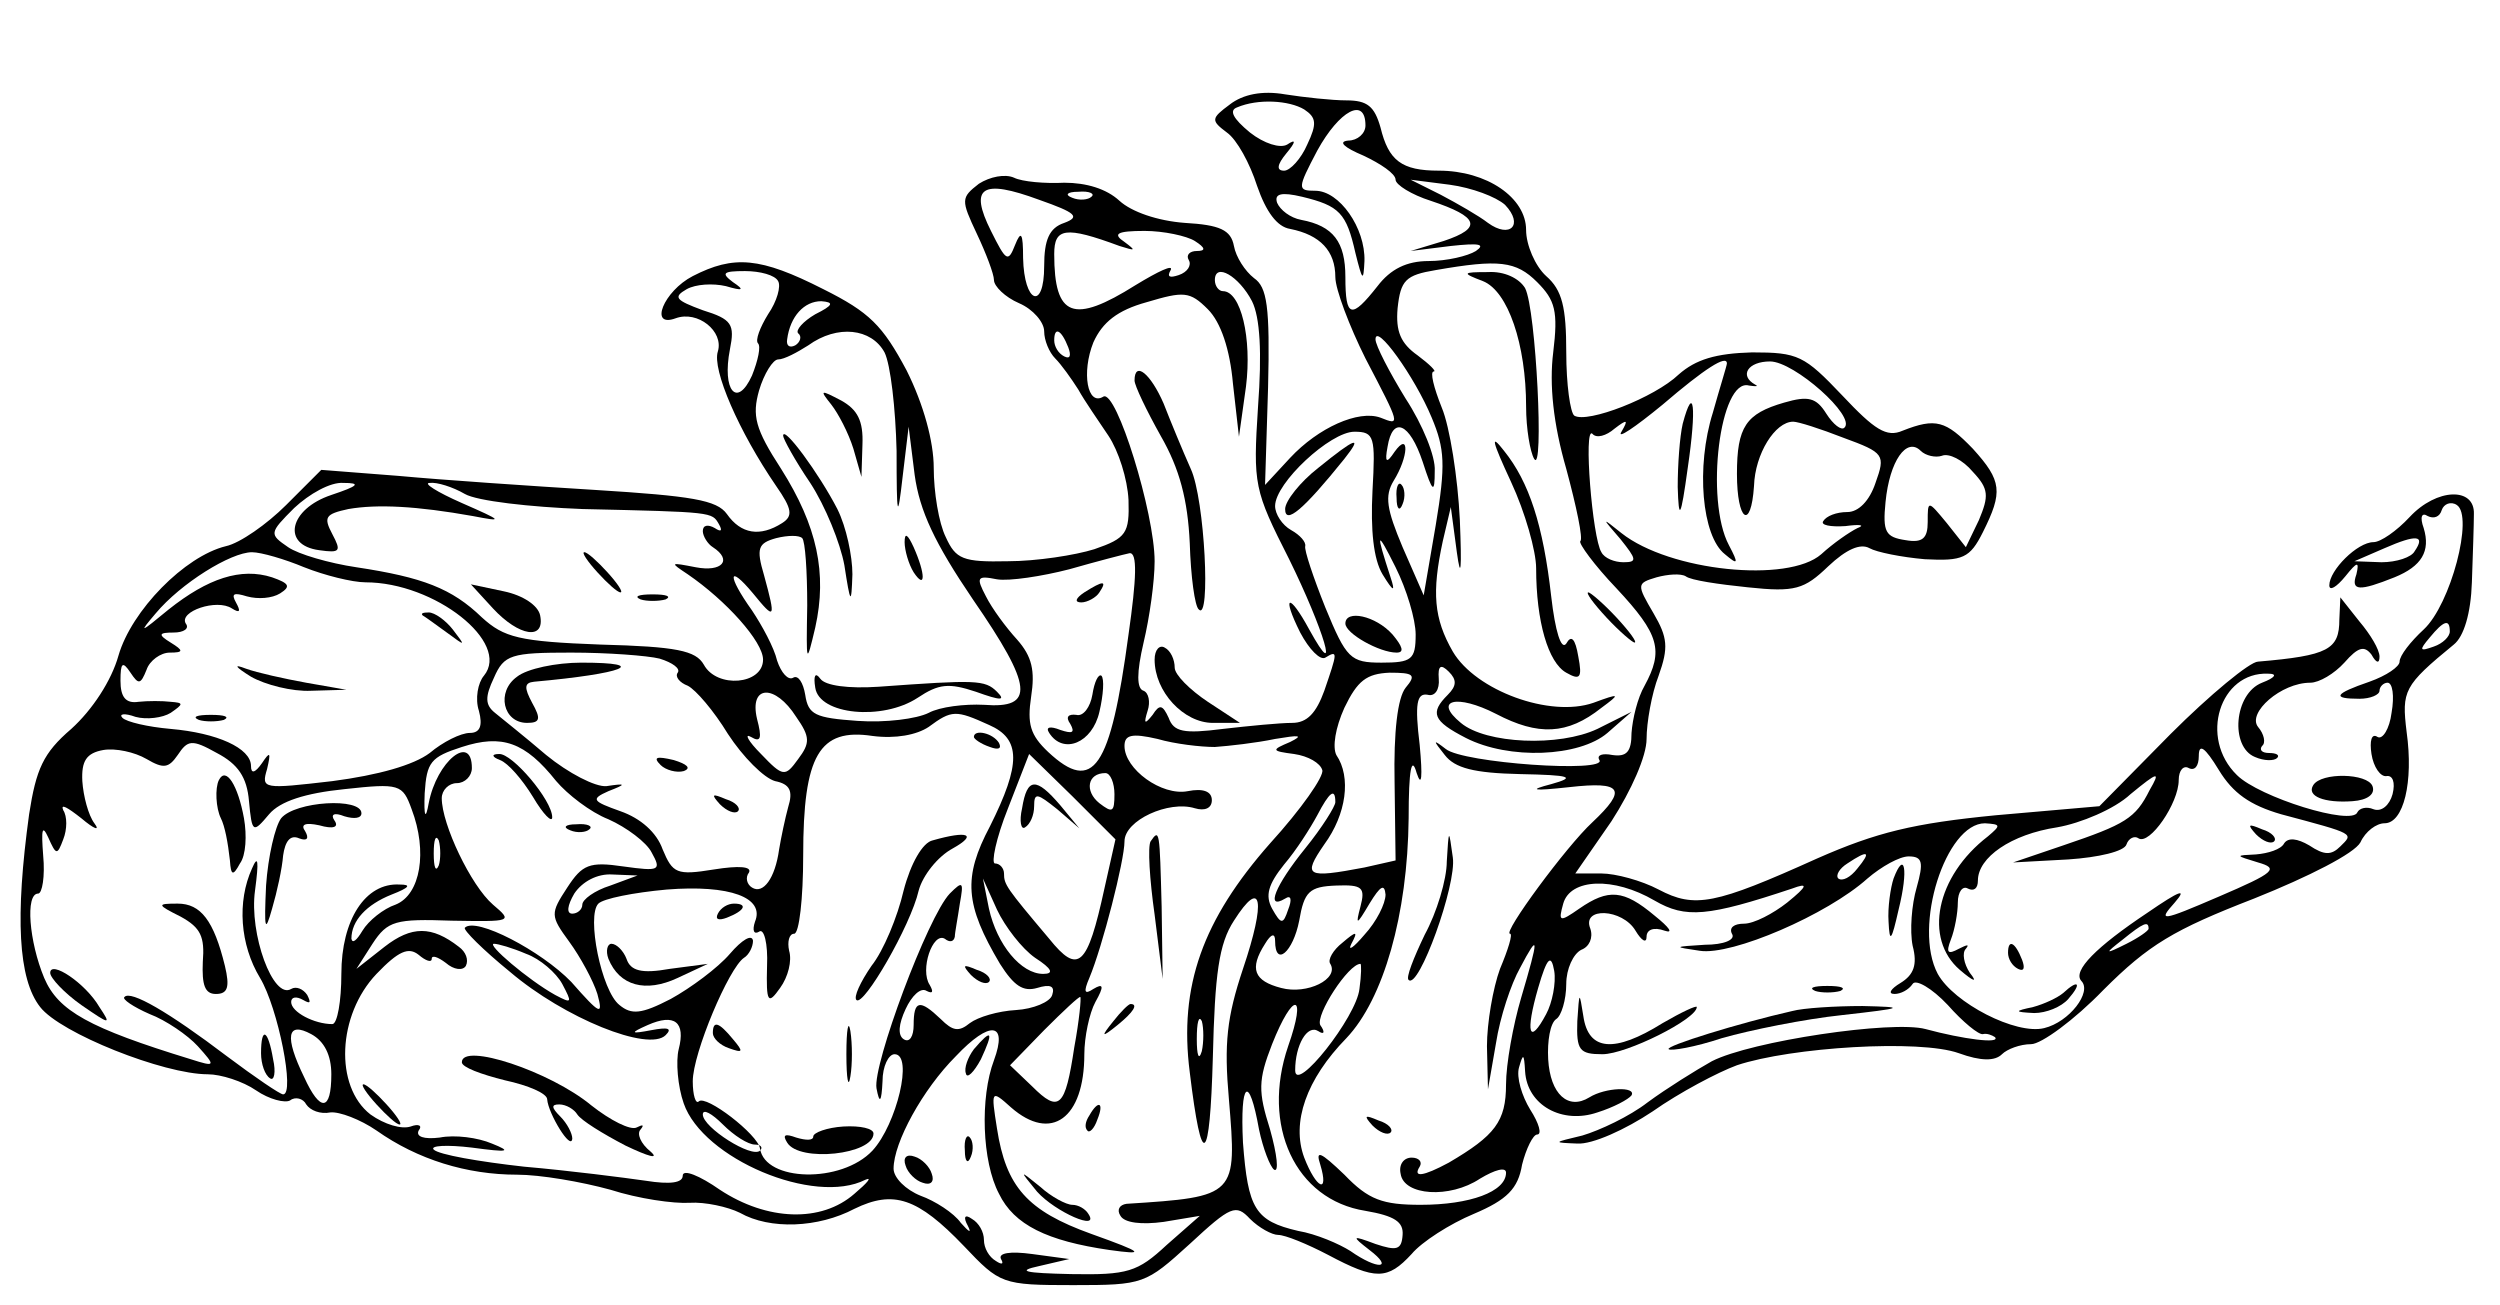 <?xml version="1.0" standalone="no"?>
<!DOCTYPE svg PUBLIC "-//W3C//DTD SVG 20010904//EN"
 "http://www.w3.org/TR/2001/REC-SVG-20010904/DTD/svg10.dtd">
<svg version="1.0" xmlns="http://www.w3.org/2000/svg"
 width="249pt" height="130pt" viewBox="0 0 249 130"
 preserveAspectRatio="xMidYMid meet">

<g transform="translate(0,130) scale(0.1,-0.1)"
fill="#000000" stroke="none">
<path d="M1225 1196 c-19 -14 -19 -16 -3 -28 10 -7 23 -31 30 -53 9 -26 20
-41 33 -43 30 -6 45 -22 45 -48 0 -12 14 -49 30 -81 35 -67 35 -67 15 -59 -22
8 -62 -10 -90 -40 l-25 -27 3 97 c2 81 -1 100 -14 109 -9 7 -18 21 -20 32 -3
16 -14 21 -49 23 -27 2 -53 11 -65 22 -13 12 -33 18 -55 18 -19 -1 -42 1 -50
5 -9 4 -24 1 -35 -6 -18 -14 -18 -16 -2 -50 9 -19 17 -40 17 -46 0 -6 11 -17
25 -23 14 -6 25 -19 25 -28 0 -9 5 -21 11 -27 6 -6 16 -20 23 -31 6 -11 20
-31 30 -46 10 -15 19 -43 20 -64 1 -33 -2 -38 -34 -49 -19 -6 -58 -12 -86 -12
-45 -1 -52 2 -62 24 -7 14 -12 45 -12 69 0 26 -10 63 -27 97 -24 45 -37 58
-83 81 -63 32 -89 34 -130 13 -29 -15 -44 -52 -17 -42 22 8 48 -13 42 -33 -6
-18 21 -80 58 -134 16 -23 17 -30 6 -37 -22 -14 -41 -11 -55 9 -10 14 -35 18
-131 24 -65 4 -153 10 -196 14 l-77 6 -35 -35 c-19 -19 -46 -38 -60 -41 -41
-10 -94 -64 -107 -109 -7 -25 -26 -54 -47 -73 -28 -24 -35 -40 -42 -85 -14
-102 -11 -164 11 -192 20 -26 123 -67 167 -67 13 0 35 -7 48 -16 13 -9 29 -13
34 -10 5 4 13 2 16 -4 4 -6 14 -10 24 -8 9 1 30 -7 46 -18 41 -29 90 -44 140
-44 23 0 64 -7 93 -15 28 -9 63 -14 79 -13 15 1 38 -4 50 -10 30 -17 78 -15
114 4 39 19 63 11 109 -37 36 -38 38 -39 109 -39 70 0 72 1 116 41 41 38 46
40 60 25 9 -9 22 -16 28 -16 7 0 29 -9 50 -20 47 -25 59 -25 83 1 10 12 38 30
62 40 33 14 44 25 48 49 4 16 11 30 15 30 5 0 2 11 -7 25 -8 13 -14 32 -11 42
4 14 5 14 6 -4 2 -34 37 -53 72 -41 16 5 31 13 34 17 5 9 -26 8 -42 -2 -21
-13 -39 3 -41 38 -1 18 2 36 8 40 5 3 10 19 10 35 0 15 7 30 15 34 8 3 12 12
9 21 -9 22 32 20 45 -2 6 -10 11 -13 11 -6 0 7 7 10 18 6 9 -3 5 3 -10 15 -31
26 -46 27 -75 7 -20 -14 -21 -13 -16 5 7 25 50 27 91 3 31 -18 53 -16 137 12
16 6 16 3 -5 -14 -14 -11 -33 -21 -43 -21 -10 0 -15 -4 -12 -10 4 -6 -8 -11
-27 -11 -31 -2 -32 -2 -5 -6 32 -5 127 36 167 72 14 12 32 22 41 22 14 0 15
-6 8 -31 -5 -17 -7 -43 -4 -58 5 -19 1 -29 -12 -37 -10 -6 -13 -11 -6 -11 6 0
14 4 18 10 3 5 19 -4 35 -21 15 -17 31 -30 35 -29 4 1 9 -1 12 -3 6 -7 -32 -2
-69 8 -33 9 -174 -12 -213 -32 -16 -9 -45 -27 -64 -41 -18 -14 -48 -28 -65
-33 -29 -7 -30 -7 -5 -8 15 -1 48 14 75 32 27 19 65 39 84 46 54 18 182 26
221 12 22 -8 36 -8 43 -1 5 5 18 10 29 10 10 0 43 24 72 54 45 45 70 60 150
91 55 22 100 45 106 56 5 11 16 19 24 19 19 0 29 41 22 91 -5 41 -3 46 47 87
10 8 17 31 18 62 1 28 2 58 2 68 1 27 -37 26 -64 -3 -13 -14 -29 -25 -36 -25
-16 0 -44 -28 -44 -43 0 -6 7 -2 16 9 12 15 14 15 11 2 -6 -17 3 -17 38 -3 27
11 36 26 29 49 -4 11 -2 16 4 12 6 -3 12 -1 14 6 2 6 9 9 15 5 17 -11 -6 -99
-33 -124 -13 -12 -24 -26 -24 -32 0 -5 -13 -14 -30 -20 -35 -12 -38 -17 -10
-17 11 0 20 4 20 8 0 4 4 8 8 8 5 0 7 -13 4 -30 -2 -16 -9 -27 -14 -24 -6 4
-8 -4 -6 -17 2 -13 9 -23 15 -22 6 1 9 -6 6 -18 -3 -11 -11 -18 -19 -15 -7 3
-14 1 -16 -3 -5 -14 -98 15 -120 37 -38 37 -17 103 31 101 10 0 7 -4 -6 -9
-28 -11 -32 -64 -7 -74 9 -4 19 -4 22 -1 3 3 -1 5 -8 5 -7 0 -10 3 -7 7 4 3 2
12 -4 19 -11 14 23 44 52 44 9 0 24 9 34 20 14 16 20 17 27 8 5 -9 8 -9 8 -2
0 7 -9 22 -20 35 l-19 24 -1 -22 c0 -30 -11 -36 -81 -42 -8 0 -48 -33 -87 -72
l-71 -72 -103 -9 c-82 -8 -119 -17 -178 -43 -102 -46 -122 -50 -158 -31 -17 9
-43 16 -57 16 l-26 0 36 52 c20 31 35 65 35 82 0 16 5 45 12 63 10 28 9 38 -5
62 -17 29 -17 30 3 36 11 3 24 4 29 1 5 -4 33 -8 62 -11 47 -5 56 -2 80 21 18
17 32 23 41 18 7 -4 32 -9 55 -11 38 -2 45 1 58 27 20 40 19 51 -10 83 -27 28
-37 31 -70 18 -16 -7 -28 1 -60 35 -38 40 -44 43 -90 43 -36 -1 -56 -7 -73
-22 -24 -23 -91 -49 -104 -41 -4 3 -8 31 -8 63 0 45 -4 62 -20 76 -11 10 -20
31 -20 46 0 32 -39 59 -87 59 -37 0 -50 10 -58 43 -6 21 -13 27 -34 27 -14 0
-42 3 -61 6 -23 4 -42 0 -55 -10z m74 -5 c12 -8 13 -14 3 -35 -6 -14 -17 -26
-23 -26 -8 0 -7 6 2 17 10 12 10 15 1 9 -7 -4 -23 1 -37 12 -17 14 -21 22 -13
25 21 9 52 7 67 -2z m61 -16 c0 -8 -8 -15 -17 -15 -11 -1 -4 -7 15 -15 17 -8
32 -18 32 -24 0 -5 16 -15 35 -21 48 -16 52 -27 13 -40 l-33 -10 40 5 c28 3
35 2 25 -5 -8 -5 -29 -10 -47 -10 -22 0 -38 -8 -51 -25 -26 -33 -32 -32 -32 9
0 35 -12 51 -44 57 -11 2 -21 10 -24 17 -3 9 4 11 25 6 37 -9 44 -16 53 -56 7
-28 8 -29 9 -8 1 33 -25 70 -49 70 -18 0 -18 2 2 40 22 40 48 54 48 25z m-300
-97 c-15 -5 -20 -17 -20 -43 0 -45 -20 -37 -21 8 0 25 -2 28 -8 13 -7 -18 -9
-16 -24 14 -22 44 -9 52 48 31 37 -13 41 -17 25 -23z m439 18 c19 -20 5 -34
-17 -18 -9 7 -30 19 -47 28 l-30 15 39 -5 c22 -3 46 -12 55 -20z m-412 8 c-3
-3 -12 -4 -19 -1 -8 3 -5 6 6 6 11 1 17 -2 13 -5z m28 -49 c16 -5 17 -5 5 4
-12 8 -8 11 20 11 19 0 42 -5 50 -10 11 -7 11 -10 2 -10 -7 0 -11 -4 -8 -9 3
-5 -1 -12 -10 -15 -9 -3 -12 -2 -8 5 3 6 -12 -1 -35 -15 -62 -39 -81 -32 -81
31 0 26 11 28 65 8z m416 -36 c18 -18 21 -29 16 -70 -4 -32 0 -71 13 -116 10
-37 17 -70 14 -72 -2 -2 14 -24 36 -47 43 -46 47 -62 28 -97 -7 -12 -12 -33
-13 -47 0 -19 -5 -24 -19 -22 -10 2 -16 0 -13 -5 8 -13 -136 -3 -153 11 -13
10 -13 9 -1 -6 10 -13 29 -18 75 -19 51 -1 56 -3 31 -10 -23 -6 -19 -7 18 -3
53 6 58 -2 23 -35 -26 -24 -90 -111 -82 -111 3 0 -2 -16 -10 -35 -7 -19 -13
-54 -13 -77 l1 -43 8 46 c4 26 15 59 24 75 19 36 19 31 1 -30 -8 -27 -15 -66
-15 -86 0 -37 -11 -51 -57 -78 -26 -14 -36 -15 -29 -4 3 5 -1 9 -8 9 -8 0 -13
-7 -11 -16 3 -22 49 -25 79 -5 15 9 26 12 26 6 0 -19 -36 -32 -85 -32 -38 0
-52 5 -76 30 -24 23 -29 25 -24 10 9 -30 -4 -24 -16 7 -13 35 2 78 42 119 37
39 61 123 62 219 0 49 3 63 8 45 5 -15 6 -4 3 28 -5 41 -3 52 8 50 7 -2 12 5
11 16 -1 13 2 15 10 7 8 -8 8 -14 -1 -23 -18 -18 -15 -26 18 -43 43 -22 113
-19 141 5 l24 21 -34 -17 c-38 -18 -111 -15 -136 6 -28 23 -4 29 35 9 42 -22
71 -21 105 6 19 14 19 15 -8 5 -43 -15 -117 12 -140 51 -19 33 -21 59 -10 110
l8 34 6 -45 c4 -29 5 -17 3 32 -2 42 -10 93 -18 112 -8 20 -12 36 -8 36 3 0
-4 7 -16 16 -17 12 -22 24 -20 47 3 28 8 33 38 38 63 11 80 9 101 -12z m-756
1 c3 -5 -1 -20 -10 -33 -8 -13 -13 -26 -10 -29 3 -3 0 -17 -6 -32 -15 -33 -30
-15 -22 26 5 25 2 30 -27 39 -27 10 -30 13 -16 21 9 5 26 6 39 3 17 -5 19 -4
7 4 -12 9 -10 11 12 11 15 0 30 -4 33 -10z m472 -20 c8 -16 10 -51 6 -105 -5
-78 -4 -83 31 -152 34 -69 52 -128 20 -70 -20 37 -28 35 -9 -3 9 -17 20 -28
25 -25 13 8 12 5 -1 -33 -8 -22 -17 -32 -32 -32 -12 0 -43 -3 -69 -6 -39 -5
-49 -3 -54 11 -6 13 -9 14 -16 3 -8 -10 -9 -9 -5 4 3 9 1 18 -4 20 -7 2 -7 18
0 48 6 25 11 61 11 81 0 48 -38 171 -51 164 -16 -10 -22 24 -10 54 9 20 24 32
53 40 37 11 43 11 61 -7 13 -13 22 -40 25 -74 l6 -53 7 50 c6 48 -5 95 -23 95
-4 0 -8 5 -8 11 0 18 24 4 37 -21z m-435 -13 c-12 -7 -20 -16 -17 -19 4 -3 2
-9 -3 -12 -6 -3 -9 0 -8 6 3 23 17 38 34 38 13 -1 12 -4 -6 -13z m69 -38 c6
-12 11 -56 12 -98 0 -67 1 -70 6 -26 l6 50 6 -48 c5 -36 20 -68 58 -124 60
-87 62 -109 11 -105 -19 1 -44 -2 -55 -8 -12 -6 -43 -10 -71 -8 -42 3 -49 6
-52 26 -2 12 -7 20 -12 17 -5 -3 -12 5 -16 17 -3 13 -15 35 -25 50 -25 35 -24
47 1 17 22 -27 23 -26 11 18 -8 27 -6 32 12 37 12 3 23 3 26 0 3 -3 5 -33 5
-67 -1 -59 -1 -60 8 -22 12 54 2 101 -34 158 -26 40 -29 53 -22 78 5 17 14 31
19 31 6 0 19 7 30 14 29 21 63 17 76 -7z m183 5 c3 -8 2 -12 -4 -9 -6 3 -10
10 -10 16 0 14 7 11 14 -7z m362 -70 c13 -31 14 -47 4 -107 l-12 -70 -21 48
c-16 38 -18 51 -9 66 15 24 16 50 1 29 -8 -12 -10 -11 -7 5 5 31 22 24 35 -15
10 -31 12 -32 12 -9 1 14 -12 46 -29 72 -16 26 -30 53 -30 59 0 17 39 -37 56
-78z m294 54 c0 -2 -7 -24 -14 -49 -17 -54 -11 -123 12 -141 13 -11 14 -10 4
9 -24 45 -9 167 20 159 7 -1 10 -1 6 1 -16 9 -7 23 15 23 24 0 86 -55 74 -66
-3 -3 -11 3 -18 14 -10 16 -18 18 -42 11 -38 -11 -47 -24 -47 -71 0 -47 14
-57 17 -12 1 32 21 64 39 64 5 0 27 -7 50 -16 41 -15 42 -17 32 -45 -6 -18
-17 -29 -28 -29 -11 0 -21 -4 -24 -9 -3 -4 7 -6 22 -5 15 2 20 1 12 -2 -8 -4
-24 -15 -36 -26 -33 -29 -151 -17 -199 21 -20 16 -20 16 -1 -6 16 -20 17 -23
3 -23 -9 0 -19 4 -22 10 -9 14 -18 126 -9 118 4 -5 14 -2 22 5 13 10 14 9 7
-3 -5 -8 13 4 41 27 42 36 64 50 64 41z m-353 -127 c-2 -39 1 -68 10 -83 11
-18 13 -18 8 -3 -15 46 -14 48 5 10 11 -22 20 -52 20 -67 0 -25 -4 -28 -34
-28 -31 0 -35 4 -56 55 -12 30 -21 57 -20 61 1 4 -5 11 -14 16 -9 5 -16 16
-16 24 0 23 55 74 79 74 20 0 21 -5 18 -59z m567 35 c7 3 21 -4 31 -16 16 -17
16 -24 6 -48 l-13 -27 -19 24 c-19 23 -19 23 -19 1 0 -16 -5 -21 -22 -18 -20
3 -23 8 -20 38 4 41 21 65 35 51 5 -5 15 -7 21 -5z m-1604 -39 c-42 -14 -50
-50 -12 -55 21 -3 22 -1 13 16 -9 17 -7 20 16 25 29 5 68 3 124 -7 31 -6 30
-5 -11 13 -25 11 -39 20 -32 20 7 1 23 -4 35 -11 12 -7 65 -13 117 -15 131 -3
129 -3 136 -15 4 -7 2 -8 -4 -4 -7 4 -12 3 -12 -3 0 -5 5 -13 10 -16 20 -13 9
-25 -17 -20 -26 5 -26 5 -8 -7 38 -26 75 -67 75 -85 0 -25 -46 -29 -59 -5 -8
14 -27 18 -103 20 -81 3 -96 7 -118 27 -30 29 -59 40 -125 50 -27 4 -58 13
-68 20 -19 13 -19 14 6 39 15 14 36 26 49 25 18 0 15 -3 -12 -12z m2075 -56
c-3 -6 -18 -11 -33 -11 l-27 1 30 13 c32 14 41 13 30 -3z m-2102 -16 c20 -8
48 -15 61 -15 69 0 145 -60 118 -93 -6 -7 -9 -23 -5 -35 4 -15 1 -22 -9 -22
-9 0 -27 -9 -40 -20 -16 -12 -51 -22 -97 -28 -69 -8 -71 -8 -65 12 4 17 3 18
-5 6 -7 -10 -11 -11 -11 -3 0 18 -34 33 -80 37 -23 2 -44 7 -48 11 -4 4 2 5
13 1 11 -3 27 -1 35 4 13 9 13 10 0 11 -8 1 -23 1 -32 0 -13 -2 -18 5 -18 21
0 18 2 20 10 8 8 -12 10 -12 16 3 3 9 14 17 23 17 14 0 14 2 1 10 -13 8 -12
10 3 10 10 0 16 4 12 9 -7 12 31 25 46 15 8 -5 9 -3 4 6 -5 9 -2 10 11 6 11
-3 25 -2 33 3 11 7 9 10 -8 16 -31 10 -64 -1 -103 -32 -29 -24 -30 -24 -13 -4
25 30 75 61 96 61 9 0 33 -7 52 -15z m821 -67 c-18 -134 -35 -159 -80 -117
-18 17 -21 28 -17 55 4 26 1 40 -14 57 -11 12 -25 31 -31 43 -10 19 -9 21 11
17 12 -2 45 3 72 10 28 8 55 15 60 16 8 1 7 -25 -1 -81z m1316 3 c0 -5 -7 -12
-16 -15 -14 -5 -15 -4 -4 9 14 17 20 19 20 6z m-1783 -27 c13 -4 21 -10 18
-14 -3 -4 2 -10 10 -13 8 -4 26 -25 40 -48 15 -23 36 -44 47 -47 15 -3 18 -10
13 -26 -3 -11 -7 -30 -9 -42 -4 -29 -16 -45 -27 -38 -5 3 -7 10 -3 15 3 6 -10
7 -35 3 -37 -6 -41 -4 -51 20 -6 17 -22 31 -42 38 -28 10 -30 12 -12 20 18 7
18 8 -2 5 -11 -1 -38 13 -60 31 -21 18 -45 37 -51 42 -10 8 -10 16 -1 35 10
23 17 25 77 25 36 0 76 -3 88 -6z m743 -29 c-8 -10 -12 -44 -11 -94 l1 -78
-31 -7 c-58 -11 -62 -9 -40 23 22 30 27 67 12 89 -4 8 -1 27 8 47 13 27 22 34
45 35 24 0 27 -2 16 -15z m-607 -29 c14 -20 14 -26 2 -42 -13 -18 -15 -18 -37
5 -13 13 -17 21 -10 17 10 -6 11 -1 6 18 -8 34 18 35 39 2z m192 -8 c32 -14
32 -39 1 -101 -27 -51 -25 -78 10 -137 14 -22 23 -28 37 -24 13 4 18 2 15 -7
-2 -7 -19 -14 -36 -15 -18 -1 -38 -7 -46 -13 -11 -9 -17 -8 -29 4 -21 20 -27
19 -27 -6 0 -11 -4 -18 -10 -14 -6 4 -5 15 2 30 6 13 15 22 21 18 6 -3 7 -1 3
6 -10 15 3 53 15 46 5 -4 9 -3 10 2 0 4 3 19 5 33 4 22 3 23 -10 10 -22 -23
-77 -171 -73 -194 3 -16 5 -14 6 7 0 15 6 27 12 27 19 0 2 -70 -22 -96 -31
-33 -107 -31 -112 2 -2 14 -54 54 -61 47 -3 -3 -6 6 -6 20 0 28 36 113 51 123
5 3 9 11 9 17 -1 7 -11 1 -23 -13 -12 -14 -39 -34 -59 -45 -29 -15 -39 -16
-51 -6 -18 14 -33 89 -21 101 5 5 35 11 68 14 63 5 98 -8 88 -32 -3 -9 -1 -13
4 -10 5 4 9 -12 8 -34 -1 -37 1 -39 13 -22 8 11 12 27 9 37 -2 9 0 17 5 17 5
0 9 35 9 78 0 100 16 127 69 119 23 -3 44 1 56 9 23 17 27 17 60 2z m-431 -56
c11 -13 34 -31 52 -38 18 -8 38 -23 43 -33 10 -18 8 -19 -28 -14 -34 5 -41 2
-56 -21 -17 -26 -17 -28 2 -54 11 -15 24 -39 28 -52 6 -22 3 -21 -26 12 -30
31 -95 65 -106 54 -2 -2 18 -22 45 -44 54 -46 138 -80 155 -63 7 7 2 8 -14 5
-21 -4 -22 -3 -4 5 27 12 38 3 31 -24 -3 -12 -1 -37 5 -54 19 -55 130 -102
181 -76 7 3 2 -3 -11 -14 -33 -29 -87 -27 -134 4 -20 14 -37 21 -37 14 0 -7
-12 -9 -37 -5 -21 3 -75 10 -121 14 -45 5 -85 12 -90 17 -4 4 13 5 38 2 37 -5
40 -4 20 4 -14 6 -37 9 -52 6 -16 -2 -24 1 -21 7 4 5 0 7 -8 4 -9 -3 -26 2
-40 12 -36 28 -33 99 6 140 22 23 32 27 42 19 7 -6 13 -8 13 -4 0 4 6 2 14 -4
8 -7 17 -8 20 -3 3 6 0 14 -7 19 -27 21 -47 21 -74 0 l-28 -22 16 25 c15 23
23 25 79 23 60 -1 61 -1 41 16 -22 19 -51 80 -51 106 0 8 7 15 15 15 8 0 15 7
15 15 0 35 -35 7 -43 -35 -3 -17 -5 -14 -4 10 2 31 6 36 37 46 40 13 63 5 94
-34z m656 34 c14 1 41 4 60 8 24 4 29 4 15 -3 -19 -8 -19 -9 4 -12 14 -2 26
-9 28 -16 2 -6 -21 -39 -52 -73 -67 -76 -91 -142 -80 -228 12 -99 20 -93 23
15 2 83 6 113 21 136 28 44 32 20 9 -48 -16 -48 -19 -74 -14 -130 8 -96 8 -97
-102 -104 -7 -1 -10 -6 -6 -12 4 -7 21 -9 43 -6 l36 6 -33 -29 c-29 -27 -39
-30 -95 -29 -47 1 -55 3 -32 8 l30 7 -37 5 c-22 3 -34 1 -31 -5 3 -5 1 -6 -5
-2 -7 4 -12 13 -12 21 0 8 -5 17 -12 21 -7 5 -9 2 -4 -7 4 -8 1 -6 -7 3 -7 10
-26 22 -40 27 -15 6 -27 18 -27 27 0 26 29 79 62 112 34 36 52 34 38 -4 -14
-37 -12 -101 5 -133 15 -31 48 -47 110 -56 36 -5 35 -3 -18 16 -64 23 -85 47
-94 105 -6 38 -6 39 14 21 40 -35 73 -11 73 53 0 17 5 41 11 52 9 16 8 19 -2
13 -9 -6 -10 -3 -4 11 13 31 35 117 35 136 0 21 44 41 70 33 10 -3 17 0 17 8
0 9 -9 12 -24 9 -26 -5 -63 22 -63 45 0 11 7 13 33 7 17 -5 43 -8 57 -8z
m-1033 -8 c10 15 14 16 39 2 21 -11 30 -24 32 -48 3 -32 4 -32 20 -13 11 13
36 21 75 25 55 6 58 5 67 -20 16 -42 9 -85 -16 -95 -12 -4 -27 -16 -33 -26 -6
-10 -10 -13 -11 -8 0 18 15 34 40 44 18 7 20 10 8 10 -34 2 -58 -35 -58 -89 0
-27 -4 -50 -9 -50 -18 0 -41 12 -41 22 0 5 5 6 12 2 7 -4 8 -3 4 5 -4 6 -11 9
-16 6 -18 -11 -42 55 -36 98 4 30 3 36 -3 22 -15 -33 -12 -76 8 -109 18 -30
35 -116 23 -116 -3 0 -28 17 -56 38 -58 44 -96 66 -102 59 -3 -2 9 -10 25 -17
16 -6 38 -21 48 -32 18 -20 18 -21 -7 -13 -101 31 -132 48 -146 81 -15 36 -19
84 -6 84 4 0 7 17 5 38 -2 26 -1 31 5 18 8 -18 9 -18 15 -2 4 10 4 23 0 29 -3
7 4 3 18 -8 13 -11 19 -13 13 -5 -6 8 -11 27 -12 42 -1 20 4 28 21 31 12 2 31
-2 43 -9 17 -10 22 -9 31 4z m2095 -59 c75 -20 72 -19 59 -32 -9 -9 -16 -9
-31 1 -12 7 -21 8 -25 2 -3 -6 -16 -10 -28 -11 -21 -1 -21 -1 2 -8 21 -6 17
-10 -39 -34 -58 -25 -61 -25 -44 -6 13 15 5 12 -27 -10 -51 -34 -75 -58 -66
-68 11 -11 -12 -41 -37 -47 -28 -7 -90 25 -106 54 -25 47 8 150 47 150 16 -1
16 -2 3 -13 -52 -40 -64 -102 -28 -133 14 -12 18 -13 10 -3 -6 9 -8 20 -4 24
4 5 1 4 -7 0 -11 -6 -13 -4 -8 9 4 10 7 27 7 37 0 11 5 17 10 14 6 -3 10 0 10
8 0 23 33 46 79 53 23 4 57 18 73 33 28 23 30 23 19 4 -14 -28 -24 -34 -86
-55 l-50 -17 55 3 c30 2 56 8 58 15 2 6 8 9 12 6 11 -7 40 35 40 58 0 10 5 15
10 12 6 -3 10 2 10 12 0 13 6 9 20 -14 14 -23 31 -35 62 -44z m-1172 -74 c-17
-78 -26 -86 -55 -50 -43 51 -45 54 -45 65 0 5 -4 10 -9 10 -4 0 1 25 13 55
l21 54 43 -42 43 -43 -11 -49z m10 94 c0 -18 -2 -19 -15 -9 -15 12 -12 30 6
30 5 0 9 -10 9 -21z m220 -8 c0 -4 -13 -25 -30 -46 -30 -37 -40 -62 -20 -50 6
4 7 -1 3 -11 -5 -15 -7 -15 -16 1 -7 13 -4 24 12 44 12 14 26 36 33 49 12 23
18 28 18 13z m-893 -63 c-3 -7 -5 -2 -5 12 0 14 2 19 5 13 2 -7 2 -19 0 -25z
m1413 -3 c-7 -9 -15 -13 -19 -10 -3 3 1 10 9 15 21 14 24 12 10 -5z m-1242
-17 c-16 -5 -28 -14 -28 -19 0 -5 -5 -9 -10 -9 -6 0 -5 8 2 20 8 12 23 20 38
19 l25 -1 -27 -10z m423 -72 c17 -11 19 -16 8 -16 -22 0 -46 29 -54 65 l-6 30
14 -31 c8 -17 25 -39 38 -48z m324 51 c-5 -19 -4 -19 9 3 11 18 15 20 16 9 0
-9 -9 -27 -21 -40 -11 -13 -17 -17 -13 -9 7 13 5 13 -9 1 -9 -7 -15 -17 -12
-21 9 -15 -23 -31 -49 -24 -27 7 -32 19 -16 44 6 10 10 11 10 3 0 -27 18 -11
24 20 5 29 10 34 37 35 26 1 29 -2 24 -21z m785 -22 c0 -2 -10 -9 -22 -15 -22
-11 -22 -10 -4 4 21 17 26 19 26 11z m-1616 -25 c14 -5 30 -19 36 -30 10 -19
10 -20 -7 -11 -27 15 -69 51 -61 51 4 0 18 -4 32 -10z m1016 -60 c-17 -32 -21
-19 -8 26 9 31 13 34 16 17 2 -12 -2 -32 -8 -43z m-186 25 c-3 -28 -64 -105
-64 -81 0 25 12 46 23 39 6 -4 7 -1 2 6 -5 10 28 61 40 61 1 0 1 -11 -1 -25z
m-284 -58 c-9 -60 -15 -66 -42 -39 l-22 21 34 35 c19 19 35 34 36 33 1 -1 -1
-23 -6 -50z m213 1 c-27 -79 7 -153 77 -164 29 -5 38 -11 37 -24 -1 -15 -6
-16 -27 -9 -24 9 -24 8 -6 -6 25 -19 8 -20 -19 -1 -11 7 -34 17 -52 20 -43 10
-50 22 -55 88 -3 61 6 69 16 13 4 -19 11 -37 15 -40 5 -3 3 15 -4 40 -12 38
-12 49 2 85 21 53 35 52 16 -2z m-86 -5 c-3 -10 -5 -4 -5 12 0 17 2 24 5 18 2
-7 2 -21 0 -30z m-867 -23 c0 -37 -11 -38 -27 -3 -20 41 -17 56 7 43 13 -7 20
-21 20 -40z m422 -70 c6 0 8 -3 5 -6 -8 -8 -57 23 -57 36 0 6 9 1 20 -10 11
-11 25 -20 32 -20z"/>
<path d="M1477 1020 c25 -10 43 -63 43 -125 0 -22 4 -45 8 -52 10 -17 2 149
-9 170 -6 10 -21 17 -37 16 -26 0 -26 -1 -5 -9z"/>
<path d="M1505 820 c14 -30 25 -69 25 -86 0 -53 12 -94 30 -104 14 -8 16 -5
12 16 -3 18 -7 22 -12 13 -5 -7 -11 12 -15 47 -8 71 -22 114 -47 145 -14 18
-12 10 7 -31z"/>
<path d="M1600 685 c13 -14 26 -25 28 -25 3 0 -5 11 -18 25 -13 14 -26 25 -28
25 -3 0 5 -11 18 -25z"/>
<path d="M1441 442 c0 -18 -10 -51 -22 -73 -11 -23 -19 -43 -16 -45 10 -10 48
95 44 122 -4 29 -4 29 -6 -4z"/>
<path d="M1367 179 c7 -7 15 -10 18 -7 3 3 -2 9 -12 12 -14 6 -15 5 -6 -5z"/>
<path d="M1130 921 c0 -5 12 -30 26 -55 19 -33 27 -64 29 -107 1 -33 5 -63 9
-66 12 -13 6 110 -8 140 -8 18 -20 47 -27 65 -13 30 -29 43 -29 23z"/>
<path d="M1150 643 c0 -32 29 -63 58 -63 l27 0 -32 21 c-18 12 -33 27 -33 34
0 8 -4 17 -10 20 -5 3 -10 -2 -10 -12z"/>
<path d="M828 897 c7 -9 17 -28 22 -44 l8 -28 1 32 c1 24 -5 35 -21 44 -21 11
-22 11 -10 -4z"/>
<path d="M780 866 c0 -3 12 -25 27 -47 15 -23 30 -60 34 -82 6 -39 7 -40 8 -9
0 18 -6 47 -15 65 -18 35 -54 84 -54 73z"/>
<path d="M901 760 c0 -8 4 -22 9 -30 12 -18 12 -2 0 25 -6 13 -9 15 -9 5z"/>
<path d="M812 615 c4 -27 67 -33 102 -10 21 14 31 15 58 6 25 -9 30 -9 21 0
-12 12 -21 12 -118 5 -30 -2 -53 1 -58 8 -5 7 -7 3 -5 -9z"/>
<path d="M1391 804 c0 -11 3 -14 6 -6 3 7 2 16 -1 19 -3 4 -6 -2 -5 -13z"/>
<path d="M1676 878 c-3 -13 -5 -41 -5 -63 1 -34 3 -32 10 19 9 61 6 85 -5 44z"/>
<path d="M1313 834 c-18 -14 -33 -33 -33 -41 0 -16 18 -1 59 50 19 24 11 21
-26 -9z"/>
<path d="M1340 679 c0 -10 34 -29 51 -29 8 0 6 6 -4 18 -17 19 -47 25 -47 11z"/>
<path d="M595 730 c10 -11 20 -20 23 -20 3 0 -3 9 -13 20 -10 11 -20 20 -23
20 -3 0 3 -9 13 -20z"/>
<path d="M491 694 c26 -28 52 -32 47 -7 -2 10 -17 20 -36 24 l-33 7 22 -24z"/>
<path d="M638 703 c6 -2 18 -2 25 0 6 3 1 5 -13 5 -14 0 -19 -2 -12 -5z"/>
<path d="M421 687 c2 -1 13 -9 24 -17 19 -14 19 -14 6 3 -7 9 -18 17 -24 17
-6 0 -8 -1 -6 -3z"/>
<path d="M250 626 c14 -8 41 -15 60 -14 l35 1 -40 7 c-22 4 -49 10 -60 14 -13
5 -11 2 5 -8z"/>
<path d="M198 583 c6 -2 18 -2 25 0 6 3 1 5 -13 5 -14 0 -19 -2 -12 -5z"/>
<path d="M1080 710 c-9 -6 -10 -10 -3 -10 6 0 15 5 18 10 8 12 4 12 -15 0z"/>
<path d="M1088 608 c-2 -12 -9 -22 -16 -20 -8 1 -11 -2 -6 -9 5 -9 2 -10 -10
-6 -10 4 -15 3 -11 -3 14 -22 43 -10 50 21 4 17 5 33 2 36 -3 2 -7 -6 -9 -19z"/>
<path d="M515 626 c-21 -15 -14 -46 10 -46 13 0 14 4 5 20 -8 15 -8 20 2 21
89 8 117 19 47 19 -25 0 -54 -6 -64 -14z"/>
<path d="M658 538 c5 -5 16 -8 23 -6 8 3 3 7 -10 11 -17 4 -21 3 -13 -5z"/>
<path d="M717 499 c7 -7 15 -10 18 -7 3 3 -2 9 -12 12 -14 6 -15 5 -6 -5z"/>
<path d="M970 566 c0 -2 7 -7 16 -10 8 -3 12 -2 9 4 -6 10 -25 14 -25 6z"/>
<path d="M929 463 c-10 -2 -22 -23 -29 -50 -6 -26 -20 -60 -32 -75 -11 -16
-18 -31 -15 -34 7 -7 54 74 62 109 4 15 19 34 34 42 25 14 15 18 -20 8z"/>
<path d="M715 390 c-3 -6 1 -7 9 -4 18 7 21 14 7 14 -6 0 -13 -4 -16 -10z"/>
<path d="M606 345 c11 -27 37 -34 69 -19 l30 14 -38 -5 c-28 -5 -39 -2 -43 10
-3 8 -10 15 -15 15 -4 0 -6 -7 -3 -15z"/>
<path d="M967 329 c7 -7 15 -10 18 -7 3 3 -2 9 -12 12 -14 6 -15 5 -6 -5z"/>
<path d="M843 250 c0 -25 2 -35 4 -22 2 12 2 32 0 45 -2 12 -4 2 -4 -23z"/>
<path d="M710 271 c0 -5 7 -12 16 -15 14 -5 15 -4 4 9 -14 17 -20 19 -20 6z"/>
<path d="M810 168 c0 -4 -7 -4 -17 -1 -11 4 -14 3 -9 -5 12 -20 86 -12 86 9 0
5 -13 8 -30 7 -16 -1 -30 -6 -30 -10z"/>
<path d="M498 543 c8 -3 22 -19 33 -37 10 -17 19 -26 19 -20 0 17 -40 64 -53
63 -8 0 -7 -3 1 -6z"/>
<path d="M568 473 c7 -3 16 -2 19 1 4 3 -2 6 -13 5 -11 0 -14 -3 -6 -6z"/>
<path d="M460 242 c0 -5 19 -12 43 -18 23 -5 42 -13 42 -19 1 -14 24 -52 25
-39 0 5 -5 15 -12 22 -9 9 -9 12 -1 12 7 0 15 -5 18 -10 4 -6 25 -19 48 -31
23 -11 34 -14 25 -6 -10 8 -14 18 -10 22 4 5 2 5 -4 2 -6 -3 -26 7 -45 22 -41
34 -129 63 -129 43z"/>
<path d="M375 200 c10 -11 20 -20 23 -20 3 0 -3 9 -13 20 -10 11 -20 20 -23
20 -3 0 3 -9 13 -20z"/>
<path d="M1146 462 c-3 -5 -1 -38 4 -73 l8 -64 -1 72 c-2 76 -2 78 -11 65z"/>
<path d="M1109 283 c-13 -16 -12 -17 4 -4 16 13 21 21 13 21 -2 0 -10 -8 -17
-17z"/>
<path d="M970 255 c-6 -8 -10 -19 -8 -24 1 -6 8 1 15 14 13 28 11 31 -7 10z"/>
<path d="M1085 189 c-4 -6 -5 -12 -2 -15 2 -3 7 2 10 11 7 17 1 20 -8 4z"/>
<path d="M961 154 c0 -11 3 -14 6 -6 3 7 2 16 -1 19 -3 4 -6 -2 -5 -13z"/>
<path d="M902 139 c2 -7 10 -15 17 -17 8 -3 12 1 9 9 -2 7 -10 15 -17 17 -8 3
-12 -1 -9 -9z"/>
<path d="M1033 113 c18 -20 63 -40 51 -22 -3 5 -10 9 -16 9 -6 0 -21 8 -32 18
-21 17 -21 17 -3 -5z"/>
<path d="M218 523 c-4 -8 -3 -28 2 -38 4 -8 7 -24 9 -42 1 -15 3 -16 10 -3 6
8 7 28 4 45 -6 33 -18 52 -25 38z"/>
<path d="M280 485 c-6 -8 -13 -38 -15 -67 -2 -44 -1 -48 6 -23 5 17 10 40 11
53 2 14 7 21 16 17 8 -3 10 0 6 7 -5 7 0 9 14 6 14 -4 20 -2 15 5 -4 6 0 8 10
4 10 -3 17 -2 17 3 0 16 -66 12 -80 -5z"/>
<path d="M180 387 c20 -11 24 -20 22 -45 -1 -23 2 -32 13 -32 12 0 14 7 9 28
-11 45 -24 62 -47 62 -21 0 -21 -1 3 -13z"/>
<path d="M50 331 c0 -5 14 -20 31 -32 29 -20 30 -20 18 -2 -14 24 -49 47 -49
34z"/>
<path d="M260 251 c0 -11 4 -22 9 -25 4 -3 6 6 3 19 -5 30 -12 33 -12 6z"/>
<path d="M2247 469 c7 -7 15 -10 18 -7 3 3 -2 9 -12 12 -14 6 -15 5 -6 -5z"/>
<path d="M2000 351 c0 -6 4 -13 10 -16 6 -3 7 1 4 9 -7 18 -14 21 -14 7z"/>
<path d="M2055 311 c-6 -5 -19 -11 -30 -14 -19 -4 -19 -5 1 -6 12 0 27 6 34
14 14 16 10 20 -5 6z"/>
<path d="M1018 495 c-3 -13 -1 -22 3 -19 5 3 9 12 9 21 0 14 3 13 23 -3 l22
-19 -19 23 c-24 28 -33 28 -38 -3z"/>
<path d="M2304 518 c-7 -11 11 -18 39 -16 15 1 23 7 20 15 -5 13 -51 14 -59 1z"/>
<path d="M1886 425 c-3 -9 -6 -29 -5 -43 1 -22 3 -19 10 12 10 40 6 60 -5 31z"/>
<path d="M1808 313 c6 -2 18 -2 25 0 6 3 1 5 -13 5 -14 0 -19 -2 -12 -5z"/>
<path d="M1571 283 c-1 -29 2 -33 25 -33 24 0 94 35 94 47 0 2 -15 -5 -34 -16
-48 -30 -74 -28 -79 7 -4 25 -4 25 -6 -5z"/>
<path d="M1785 293 c-53 -12 -127 -35 -123 -38 2 -2 26 2 53 11 28 8 82 19
120 23 62 7 64 8 20 9 -27 0 -59 -2 -70 -5z"/>
</g>
</svg>
